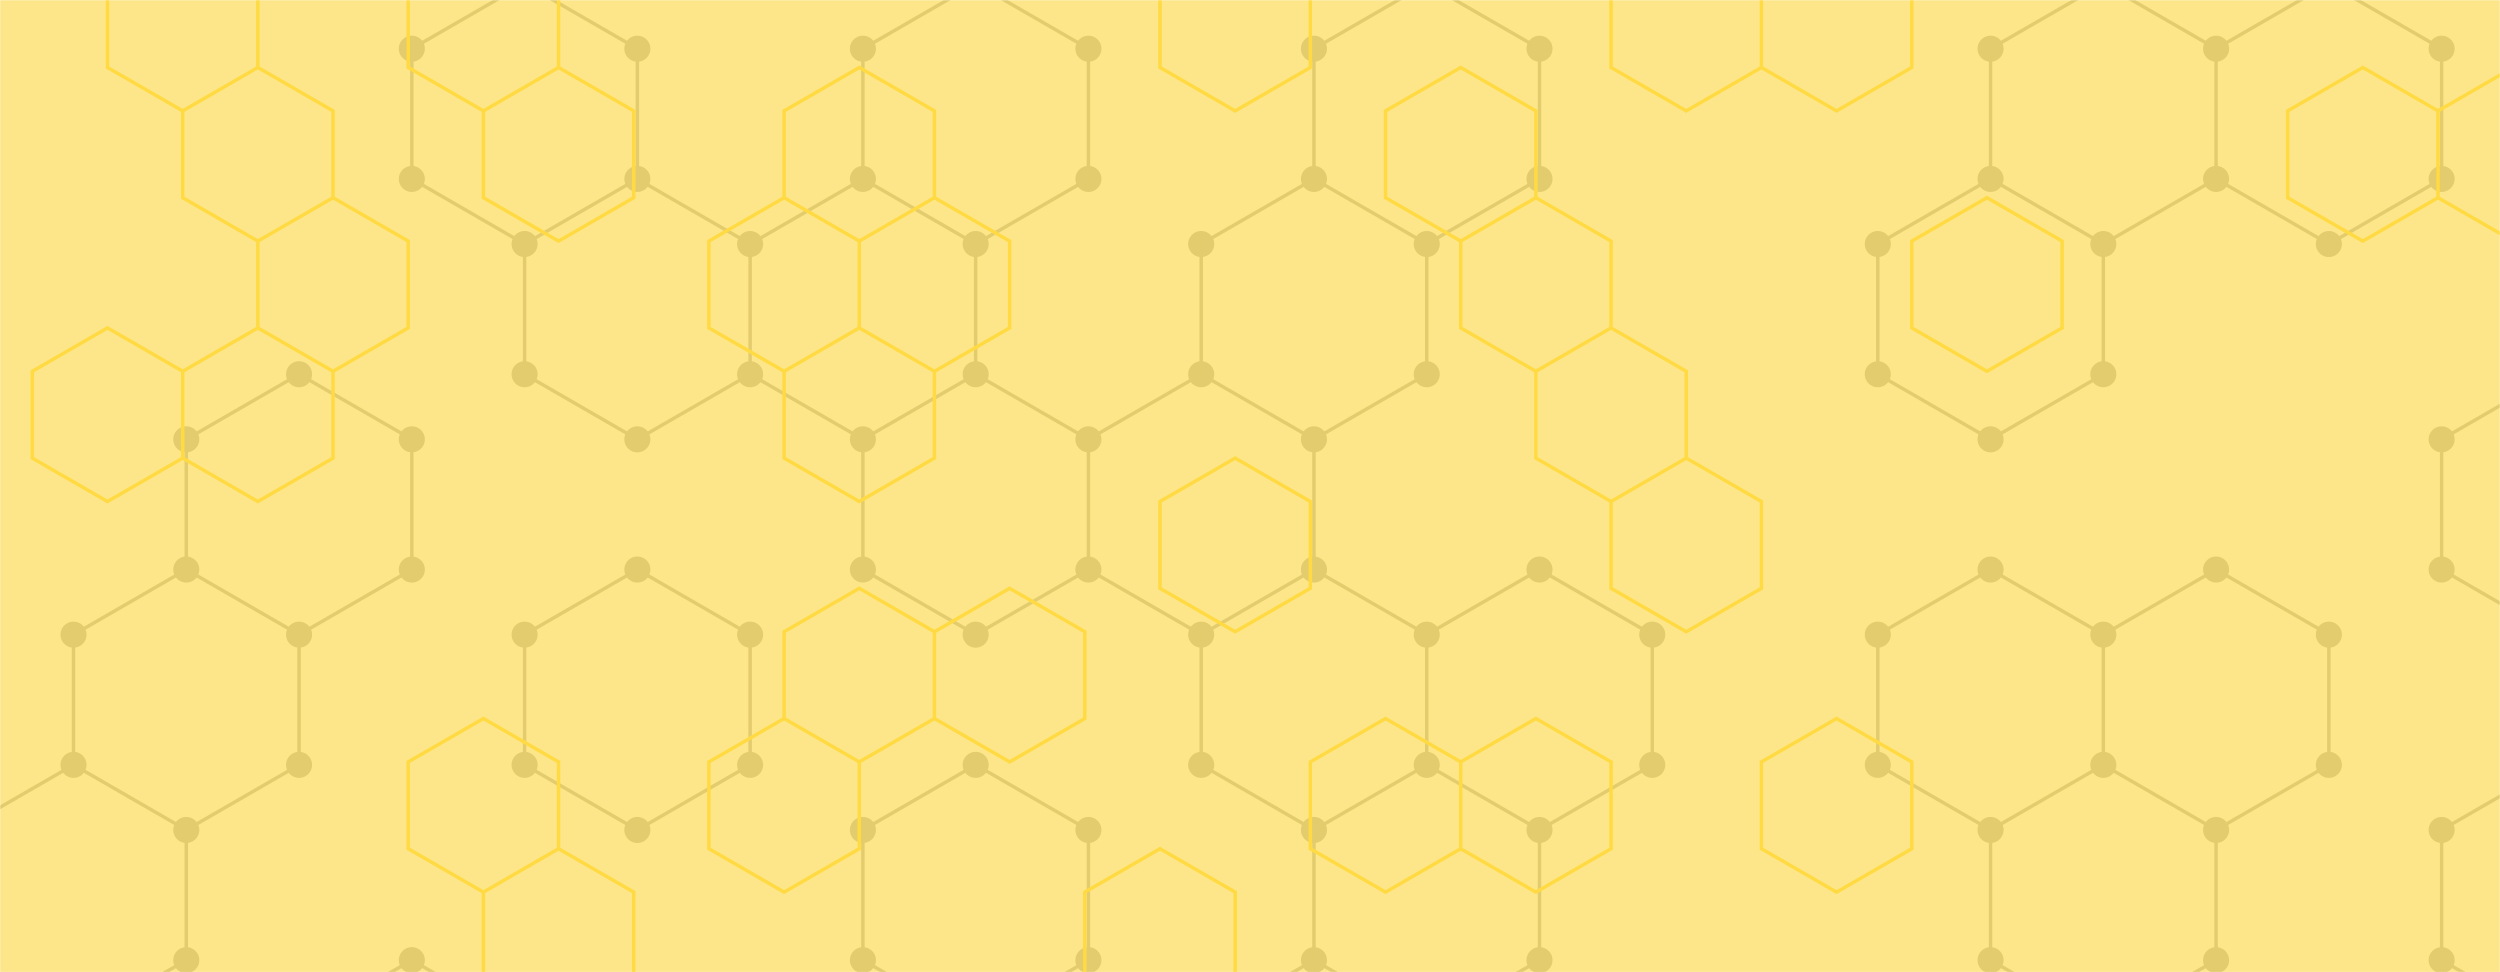 <svg xmlns="http://www.w3.org/2000/svg" version="1.1" xmlns:xlink="http://www.w3.org/1999/xlink" xmlns:svgjs="http://svgjs.dev/svgjs" width="1440" height="560" preserveAspectRatio="none" viewBox="0 0 1440 560"><g mask="url(&quot;#SvgjsMask1016&quot;)" fill="none"><rect width="1440" height="560" x="0" y="0" fill="rgba(253, 230, 138, 1)"></rect><path d="M107.3 328.06L172.26 365.56L172.26 440.56L107.3 478.06L42.35 440.56L42.35 365.56zM42.35 440.56L107.3 478.06L107.3 553.06L42.35 590.56L-22.6 553.06L-22.6 478.06zM172.26 215.56L237.21 253.06L237.21 328.06L172.26 365.56L107.3 328.06L107.3 253.06zM237.21 553.06L302.17 590.56L302.17 665.56L237.21 703.06L172.26 665.56L172.26 590.56zM302.17 -9.44L367.12 28.06L367.12 103.06L302.17 140.56L237.21 103.06L237.21 28.06zM367.12 103.06L432.07 140.56L432.07 215.56L367.12 253.06L302.17 215.56L302.17 140.56zM367.12 328.06L432.07 365.56L432.07 440.56L367.12 478.06L302.17 440.56L302.17 365.56zM497.03 103.06L561.98 140.56L561.98 215.56L497.03 253.06L432.07 215.56L432.07 140.56zM561.98 -9.44L626.93 28.06L626.93 103.06L561.98 140.56L497.03 103.06L497.03 28.06zM561.98 215.56L626.93 253.06L626.93 328.06L561.98 365.56L497.03 328.06L497.03 253.06zM561.98 440.56L626.93 478.06L626.93 553.06L561.98 590.56L497.03 553.06L497.03 478.06zM756.84 103.06L821.8 140.56L821.8 215.56L756.84 253.06L691.89 215.56L691.89 140.56zM691.89 215.56L756.84 253.06L756.84 328.06L691.89 365.56L626.93 328.06L626.93 253.06zM756.84 328.06L821.8 365.56L821.8 440.56L756.84 478.06L691.89 440.56L691.89 365.56zM756.84 553.06L821.8 590.56L821.8 665.56L756.84 703.06L691.89 665.56L691.89 590.56zM821.79 -9.44L886.75 28.06L886.75 103.06L821.79 140.56L756.84 103.06L756.84 28.06zM886.75 328.06L951.7 365.56L951.7 440.56L886.75 478.06L821.79 440.56L821.79 365.56zM821.79 440.56L886.75 478.06L886.75 553.06L821.79 590.56L756.84 553.06L756.84 478.06zM1146.56 103.06L1211.52 140.56L1211.52 215.56L1146.56 253.06L1081.61 215.56L1081.61 140.56zM1146.56 328.06L1211.52 365.56L1211.52 440.56L1146.56 478.06L1081.61 440.56L1081.61 365.56zM1211.52 -9.44L1276.47 28.06L1276.47 103.06L1211.52 140.56L1146.56 103.06L1146.56 28.06zM1276.47 328.06L1341.42 365.56L1341.42 440.56L1276.47 478.06L1211.52 440.56L1211.52 365.56zM1211.52 440.56L1276.47 478.06L1276.47 553.06L1211.52 590.56L1146.56 553.06L1146.56 478.06zM1341.42 -9.44L1406.38 28.06L1406.38 103.06L1341.42 140.56L1276.47 103.06L1276.47 28.06zM1536.29 103.06L1601.24 140.56L1601.24 215.56L1536.29 253.06L1471.33 215.56L1471.33 140.56zM1471.33 215.56L1536.29 253.06L1536.29 328.06L1471.33 365.56L1406.38 328.06L1406.38 253.06zM1471.33 440.56L1536.29 478.06L1536.29 553.06L1471.33 590.56L1406.38 553.06L1406.38 478.06z" stroke="rgba(227, 204, 109, 1)" stroke-width="2"></path><path d="M99.8 328.06 a7.5 7.5 0 1 0 15 0 a7.5 7.5 0 1 0 -15 0zM164.76 365.56 a7.5 7.5 0 1 0 15 0 a7.5 7.5 0 1 0 -15 0zM164.76 440.56 a7.5 7.5 0 1 0 15 0 a7.5 7.5 0 1 0 -15 0zM99.8 478.06 a7.5 7.5 0 1 0 15 0 a7.5 7.5 0 1 0 -15 0zM34.85 440.56 a7.5 7.5 0 1 0 15 0 a7.5 7.5 0 1 0 -15 0zM34.85 365.56 a7.5 7.5 0 1 0 15 0 a7.5 7.5 0 1 0 -15 0zM99.8 553.06 a7.5 7.5 0 1 0 15 0 a7.5 7.5 0 1 0 -15 0zM34.85 590.56 a7.5 7.5 0 1 0 15 0 a7.5 7.5 0 1 0 -15 0zM-30.1 553.06 a7.5 7.5 0 1 0 15 0 a7.5 7.5 0 1 0 -15 0zM-30.1 478.06 a7.5 7.5 0 1 0 15 0 a7.5 7.5 0 1 0 -15 0zM164.76 215.56 a7.5 7.5 0 1 0 15 0 a7.5 7.5 0 1 0 -15 0zM229.71 253.06 a7.5 7.5 0 1 0 15 0 a7.5 7.5 0 1 0 -15 0zM229.71 328.06 a7.5 7.5 0 1 0 15 0 a7.5 7.5 0 1 0 -15 0zM99.8 253.06 a7.5 7.5 0 1 0 15 0 a7.5 7.5 0 1 0 -15 0zM229.71 553.06 a7.5 7.5 0 1 0 15 0 a7.5 7.5 0 1 0 -15 0zM294.67 590.56 a7.5 7.5 0 1 0 15 0 a7.5 7.5 0 1 0 -15 0zM294.67 665.56 a7.5 7.5 0 1 0 15 0 a7.5 7.5 0 1 0 -15 0zM229.71 703.06 a7.5 7.5 0 1 0 15 0 a7.5 7.5 0 1 0 -15 0zM164.76 665.56 a7.5 7.5 0 1 0 15 0 a7.5 7.5 0 1 0 -15 0zM164.76 590.56 a7.5 7.5 0 1 0 15 0 a7.5 7.5 0 1 0 -15 0zM294.67 -9.44 a7.5 7.5 0 1 0 15 0 a7.5 7.5 0 1 0 -15 0zM359.62 28.06 a7.5 7.5 0 1 0 15 0 a7.5 7.5 0 1 0 -15 0zM359.62 103.06 a7.5 7.5 0 1 0 15 0 a7.5 7.5 0 1 0 -15 0zM294.67 140.56 a7.5 7.5 0 1 0 15 0 a7.5 7.5 0 1 0 -15 0zM229.71 103.06 a7.5 7.5 0 1 0 15 0 a7.5 7.5 0 1 0 -15 0zM229.71 28.06 a7.5 7.5 0 1 0 15 0 a7.5 7.5 0 1 0 -15 0zM424.57 140.56 a7.5 7.5 0 1 0 15 0 a7.5 7.5 0 1 0 -15 0zM424.57 215.56 a7.5 7.5 0 1 0 15 0 a7.5 7.5 0 1 0 -15 0zM359.62 253.06 a7.5 7.5 0 1 0 15 0 a7.5 7.5 0 1 0 -15 0zM294.67 215.56 a7.5 7.5 0 1 0 15 0 a7.5 7.5 0 1 0 -15 0zM359.62 328.06 a7.5 7.5 0 1 0 15 0 a7.5 7.5 0 1 0 -15 0zM424.57 365.56 a7.5 7.5 0 1 0 15 0 a7.5 7.5 0 1 0 -15 0zM424.57 440.56 a7.5 7.5 0 1 0 15 0 a7.5 7.5 0 1 0 -15 0zM359.62 478.06 a7.5 7.5 0 1 0 15 0 a7.5 7.5 0 1 0 -15 0zM294.67 440.56 a7.5 7.5 0 1 0 15 0 a7.5 7.5 0 1 0 -15 0zM294.67 365.56 a7.5 7.5 0 1 0 15 0 a7.5 7.5 0 1 0 -15 0zM489.53 103.06 a7.5 7.5 0 1 0 15 0 a7.5 7.5 0 1 0 -15 0zM554.48 140.56 a7.5 7.5 0 1 0 15 0 a7.5 7.5 0 1 0 -15 0zM554.48 215.56 a7.5 7.5 0 1 0 15 0 a7.5 7.5 0 1 0 -15 0zM489.53 253.06 a7.5 7.5 0 1 0 15 0 a7.5 7.5 0 1 0 -15 0zM554.48 -9.44 a7.5 7.5 0 1 0 15 0 a7.5 7.5 0 1 0 -15 0zM619.43 28.06 a7.5 7.5 0 1 0 15 0 a7.5 7.5 0 1 0 -15 0zM619.43 103.06 a7.5 7.5 0 1 0 15 0 a7.5 7.5 0 1 0 -15 0zM489.53 28.06 a7.5 7.5 0 1 0 15 0 a7.5 7.5 0 1 0 -15 0zM619.43 253.06 a7.5 7.5 0 1 0 15 0 a7.5 7.5 0 1 0 -15 0zM619.43 328.06 a7.5 7.5 0 1 0 15 0 a7.5 7.5 0 1 0 -15 0zM554.48 365.56 a7.5 7.5 0 1 0 15 0 a7.5 7.5 0 1 0 -15 0zM489.53 328.06 a7.5 7.5 0 1 0 15 0 a7.5 7.5 0 1 0 -15 0zM554.48 440.56 a7.5 7.5 0 1 0 15 0 a7.5 7.5 0 1 0 -15 0zM619.43 478.06 a7.5 7.5 0 1 0 15 0 a7.5 7.5 0 1 0 -15 0zM619.43 553.06 a7.5 7.5 0 1 0 15 0 a7.5 7.5 0 1 0 -15 0zM554.48 590.56 a7.5 7.5 0 1 0 15 0 a7.5 7.5 0 1 0 -15 0zM489.53 553.06 a7.5 7.5 0 1 0 15 0 a7.5 7.5 0 1 0 -15 0zM489.53 478.06 a7.5 7.5 0 1 0 15 0 a7.5 7.5 0 1 0 -15 0zM749.34 103.06 a7.5 7.5 0 1 0 15 0 a7.5 7.5 0 1 0 -15 0zM814.3 140.56 a7.5 7.5 0 1 0 15 0 a7.5 7.5 0 1 0 -15 0zM814.3 215.56 a7.5 7.5 0 1 0 15 0 a7.5 7.5 0 1 0 -15 0zM749.34 253.06 a7.5 7.5 0 1 0 15 0 a7.5 7.5 0 1 0 -15 0zM684.39 215.56 a7.5 7.5 0 1 0 15 0 a7.5 7.5 0 1 0 -15 0zM684.39 140.56 a7.5 7.5 0 1 0 15 0 a7.5 7.5 0 1 0 -15 0zM749.34 328.06 a7.5 7.5 0 1 0 15 0 a7.5 7.5 0 1 0 -15 0zM684.39 365.56 a7.5 7.5 0 1 0 15 0 a7.5 7.5 0 1 0 -15 0zM814.3 365.56 a7.5 7.5 0 1 0 15 0 a7.5 7.5 0 1 0 -15 0zM814.3 440.56 a7.5 7.5 0 1 0 15 0 a7.5 7.5 0 1 0 -15 0zM749.34 478.06 a7.5 7.5 0 1 0 15 0 a7.5 7.5 0 1 0 -15 0zM684.39 440.56 a7.5 7.5 0 1 0 15 0 a7.5 7.5 0 1 0 -15 0zM749.34 553.06 a7.5 7.5 0 1 0 15 0 a7.5 7.5 0 1 0 -15 0zM814.3 590.56 a7.5 7.5 0 1 0 15 0 a7.5 7.5 0 1 0 -15 0zM814.3 665.56 a7.5 7.5 0 1 0 15 0 a7.5 7.5 0 1 0 -15 0zM749.34 703.06 a7.5 7.5 0 1 0 15 0 a7.5 7.5 0 1 0 -15 0zM684.39 665.56 a7.5 7.5 0 1 0 15 0 a7.5 7.5 0 1 0 -15 0zM684.39 590.56 a7.5 7.5 0 1 0 15 0 a7.5 7.5 0 1 0 -15 0zM814.29 -9.44 a7.5 7.5 0 1 0 15 0 a7.5 7.5 0 1 0 -15 0zM879.25 28.06 a7.5 7.5 0 1 0 15 0 a7.5 7.5 0 1 0 -15 0zM879.25 103.06 a7.5 7.5 0 1 0 15 0 a7.5 7.5 0 1 0 -15 0zM814.29 140.56 a7.5 7.5 0 1 0 15 0 a7.5 7.5 0 1 0 -15 0zM749.34 28.06 a7.5 7.5 0 1 0 15 0 a7.5 7.5 0 1 0 -15 0zM879.25 328.06 a7.5 7.5 0 1 0 15 0 a7.5 7.5 0 1 0 -15 0zM944.2 365.56 a7.5 7.5 0 1 0 15 0 a7.5 7.5 0 1 0 -15 0zM944.2 440.56 a7.5 7.5 0 1 0 15 0 a7.5 7.5 0 1 0 -15 0zM879.25 478.06 a7.5 7.5 0 1 0 15 0 a7.5 7.5 0 1 0 -15 0zM814.29 440.56 a7.5 7.5 0 1 0 15 0 a7.5 7.5 0 1 0 -15 0zM814.29 365.56 a7.5 7.5 0 1 0 15 0 a7.5 7.5 0 1 0 -15 0zM879.25 553.06 a7.5 7.5 0 1 0 15 0 a7.5 7.5 0 1 0 -15 0zM814.29 590.56 a7.5 7.5 0 1 0 15 0 a7.5 7.5 0 1 0 -15 0zM1139.06 103.06 a7.5 7.5 0 1 0 15 0 a7.5 7.5 0 1 0 -15 0zM1204.02 140.56 a7.5 7.5 0 1 0 15 0 a7.5 7.5 0 1 0 -15 0zM1204.02 215.56 a7.5 7.5 0 1 0 15 0 a7.5 7.5 0 1 0 -15 0zM1139.06 253.06 a7.5 7.5 0 1 0 15 0 a7.5 7.5 0 1 0 -15 0zM1074.11 215.56 a7.5 7.5 0 1 0 15 0 a7.5 7.5 0 1 0 -15 0zM1074.11 140.56 a7.5 7.5 0 1 0 15 0 a7.5 7.5 0 1 0 -15 0zM1139.06 328.06 a7.5 7.5 0 1 0 15 0 a7.5 7.5 0 1 0 -15 0zM1204.02 365.56 a7.5 7.5 0 1 0 15 0 a7.5 7.5 0 1 0 -15 0zM1204.02 440.56 a7.5 7.5 0 1 0 15 0 a7.5 7.5 0 1 0 -15 0zM1139.06 478.06 a7.5 7.5 0 1 0 15 0 a7.5 7.5 0 1 0 -15 0zM1074.11 440.56 a7.5 7.5 0 1 0 15 0 a7.5 7.5 0 1 0 -15 0zM1074.11 365.56 a7.5 7.5 0 1 0 15 0 a7.5 7.5 0 1 0 -15 0zM1204.02 -9.44 a7.5 7.5 0 1 0 15 0 a7.5 7.5 0 1 0 -15 0zM1268.97 28.06 a7.5 7.5 0 1 0 15 0 a7.5 7.5 0 1 0 -15 0zM1268.97 103.06 a7.5 7.5 0 1 0 15 0 a7.5 7.5 0 1 0 -15 0zM1139.06 28.06 a7.5 7.5 0 1 0 15 0 a7.5 7.5 0 1 0 -15 0zM1268.97 328.06 a7.5 7.5 0 1 0 15 0 a7.5 7.5 0 1 0 -15 0zM1333.92 365.56 a7.5 7.5 0 1 0 15 0 a7.5 7.5 0 1 0 -15 0zM1333.92 440.56 a7.5 7.5 0 1 0 15 0 a7.5 7.5 0 1 0 -15 0zM1268.97 478.06 a7.5 7.5 0 1 0 15 0 a7.5 7.5 0 1 0 -15 0zM1268.97 553.06 a7.5 7.5 0 1 0 15 0 a7.5 7.5 0 1 0 -15 0zM1204.02 590.56 a7.5 7.5 0 1 0 15 0 a7.5 7.5 0 1 0 -15 0zM1139.06 553.06 a7.5 7.5 0 1 0 15 0 a7.5 7.5 0 1 0 -15 0zM1333.92 -9.44 a7.5 7.5 0 1 0 15 0 a7.5 7.5 0 1 0 -15 0zM1398.88 28.06 a7.5 7.5 0 1 0 15 0 a7.5 7.5 0 1 0 -15 0zM1398.88 103.06 a7.5 7.5 0 1 0 15 0 a7.5 7.5 0 1 0 -15 0zM1333.92 140.56 a7.5 7.5 0 1 0 15 0 a7.5 7.5 0 1 0 -15 0zM1528.79 103.06 a7.5 7.5 0 1 0 15 0 a7.5 7.5 0 1 0 -15 0zM1593.74 140.56 a7.5 7.5 0 1 0 15 0 a7.5 7.5 0 1 0 -15 0zM1593.74 215.56 a7.5 7.5 0 1 0 15 0 a7.5 7.5 0 1 0 -15 0zM1528.79 253.06 a7.5 7.5 0 1 0 15 0 a7.5 7.5 0 1 0 -15 0zM1463.83 215.56 a7.5 7.5 0 1 0 15 0 a7.5 7.5 0 1 0 -15 0zM1463.83 140.56 a7.5 7.5 0 1 0 15 0 a7.5 7.5 0 1 0 -15 0zM1528.79 328.06 a7.5 7.5 0 1 0 15 0 a7.5 7.5 0 1 0 -15 0zM1463.83 365.56 a7.5 7.5 0 1 0 15 0 a7.5 7.5 0 1 0 -15 0zM1398.88 328.06 a7.5 7.5 0 1 0 15 0 a7.5 7.5 0 1 0 -15 0zM1398.88 253.06 a7.5 7.5 0 1 0 15 0 a7.5 7.5 0 1 0 -15 0zM1463.83 440.56 a7.5 7.5 0 1 0 15 0 a7.5 7.5 0 1 0 -15 0zM1528.79 478.06 a7.5 7.5 0 1 0 15 0 a7.5 7.5 0 1 0 -15 0zM1528.79 553.06 a7.5 7.5 0 1 0 15 0 a7.5 7.5 0 1 0 -15 0zM1463.83 590.56 a7.5 7.5 0 1 0 15 0 a7.5 7.5 0 1 0 -15 0zM1398.88 553.06 a7.5 7.5 0 1 0 15 0 a7.5 7.5 0 1 0 -15 0zM1398.88 478.06 a7.5 7.5 0 1 0 15 0 a7.5 7.5 0 1 0 -15 0z" fill="rgba(227, 204, 109, 1)"></path><path d="M61.91 188.87L105.22 213.87L105.22 263.87L61.91 288.87L18.61 263.87L18.61 213.87zM105.22 -36.13L148.52 -11.13L148.52 38.87L105.22 63.87L61.91 38.87L61.91 -11.13zM148.52 38.87L191.82 63.87L191.82 113.87L148.52 138.87L105.22 113.87L105.22 63.87zM148.52 188.87L191.82 213.87L191.82 263.87L148.52 288.87L105.22 263.87L105.22 213.87zM191.82 113.87L235.12 138.87L235.12 188.87L191.82 213.87L148.52 188.87L148.52 138.87zM278.43 -36.13L321.73 -11.13L321.73 38.87L278.43 63.87L235.12 38.87L235.12 -11.13zM321.73 38.87L365.03 63.87L365.03 113.87L321.73 138.87L278.43 113.87L278.43 63.87zM278.43 413.87L321.73 438.87L321.73 488.87L278.43 513.87L235.12 488.87L235.12 438.87zM321.73 488.87L365.03 513.87L365.03 563.87L321.73 588.87L278.43 563.87L278.43 513.87zM494.94 38.87L538.24 63.87L538.24 113.87L494.94 138.87L451.64 113.87L451.64 63.87zM451.64 113.87L494.94 138.87L494.94 188.87L451.64 213.87L408.33 188.87L408.33 138.87zM494.94 188.87L538.24 213.87L538.24 263.87L494.94 288.87L451.64 263.87L451.64 213.87zM494.94 338.87L538.24 363.87L538.24 413.87L494.94 438.87L451.64 413.87L451.64 363.87zM451.64 413.87L494.94 438.87L494.94 488.87L451.64 513.87L408.33 488.87L408.33 438.87zM538.24 113.87L581.54 138.87L581.54 188.87L538.24 213.87L494.94 188.87L494.94 138.87zM581.54 338.87L624.85 363.87L624.85 413.87L581.54 438.87L538.24 413.87L538.24 363.87zM668.15 488.87L711.45 513.87L711.45 563.87L668.15 588.87L624.85 563.87L624.85 513.87zM711.45 -36.13L754.75 -11.13L754.75 38.87L711.45 63.87L668.15 38.87L668.15 -11.13zM711.45 263.87L754.75 288.87L754.75 338.87L711.45 363.87L668.15 338.87L668.15 288.87zM841.36 38.87L884.66 63.87L884.66 113.87L841.36 138.87L798.06 113.87L798.06 63.87zM798.06 413.87L841.36 438.87L841.36 488.87L798.06 513.87L754.75 488.87L754.75 438.87zM884.66 113.87L927.96 138.87L927.96 188.87L884.66 213.87L841.36 188.87L841.36 138.87zM927.96 188.87L971.27 213.87L971.27 263.87L927.96 288.87L884.66 263.87L884.66 213.87zM884.66 413.87L927.96 438.87L927.96 488.87L884.66 513.87L841.36 488.87L841.36 438.87zM971.27 -36.13L1014.57 -11.13L1014.57 38.87L971.27 63.87L927.96 38.87L927.96 -11.13zM971.27 263.87L1014.57 288.87L1014.57 338.87L971.27 363.87L927.96 338.87L927.96 288.87zM1057.87 -36.13L1101.17 -11.13L1101.17 38.87L1057.87 63.87L1014.57 38.87L1014.57 -11.13zM1057.87 413.87L1101.17 438.87L1101.17 488.87L1057.87 513.87L1014.57 488.87L1014.57 438.87zM1144.47 113.87L1187.78 138.87L1187.78 188.87L1144.47 213.87L1101.17 188.87L1101.17 138.87zM1360.99 38.87L1404.29 63.87L1404.29 113.87L1360.99 138.87L1317.68 113.87L1317.68 63.87zM1447.59 38.87L1490.89 63.87L1490.89 113.87L1447.59 138.87L1404.29 113.87L1404.29 63.87z" stroke="rgba(255, 218, 66, 1)" stroke-width="2"></path></g><defs><mask id="SvgjsMask1016"><rect width="1440" height="560" fill="#ffffff"></rect></mask></defs></svg>